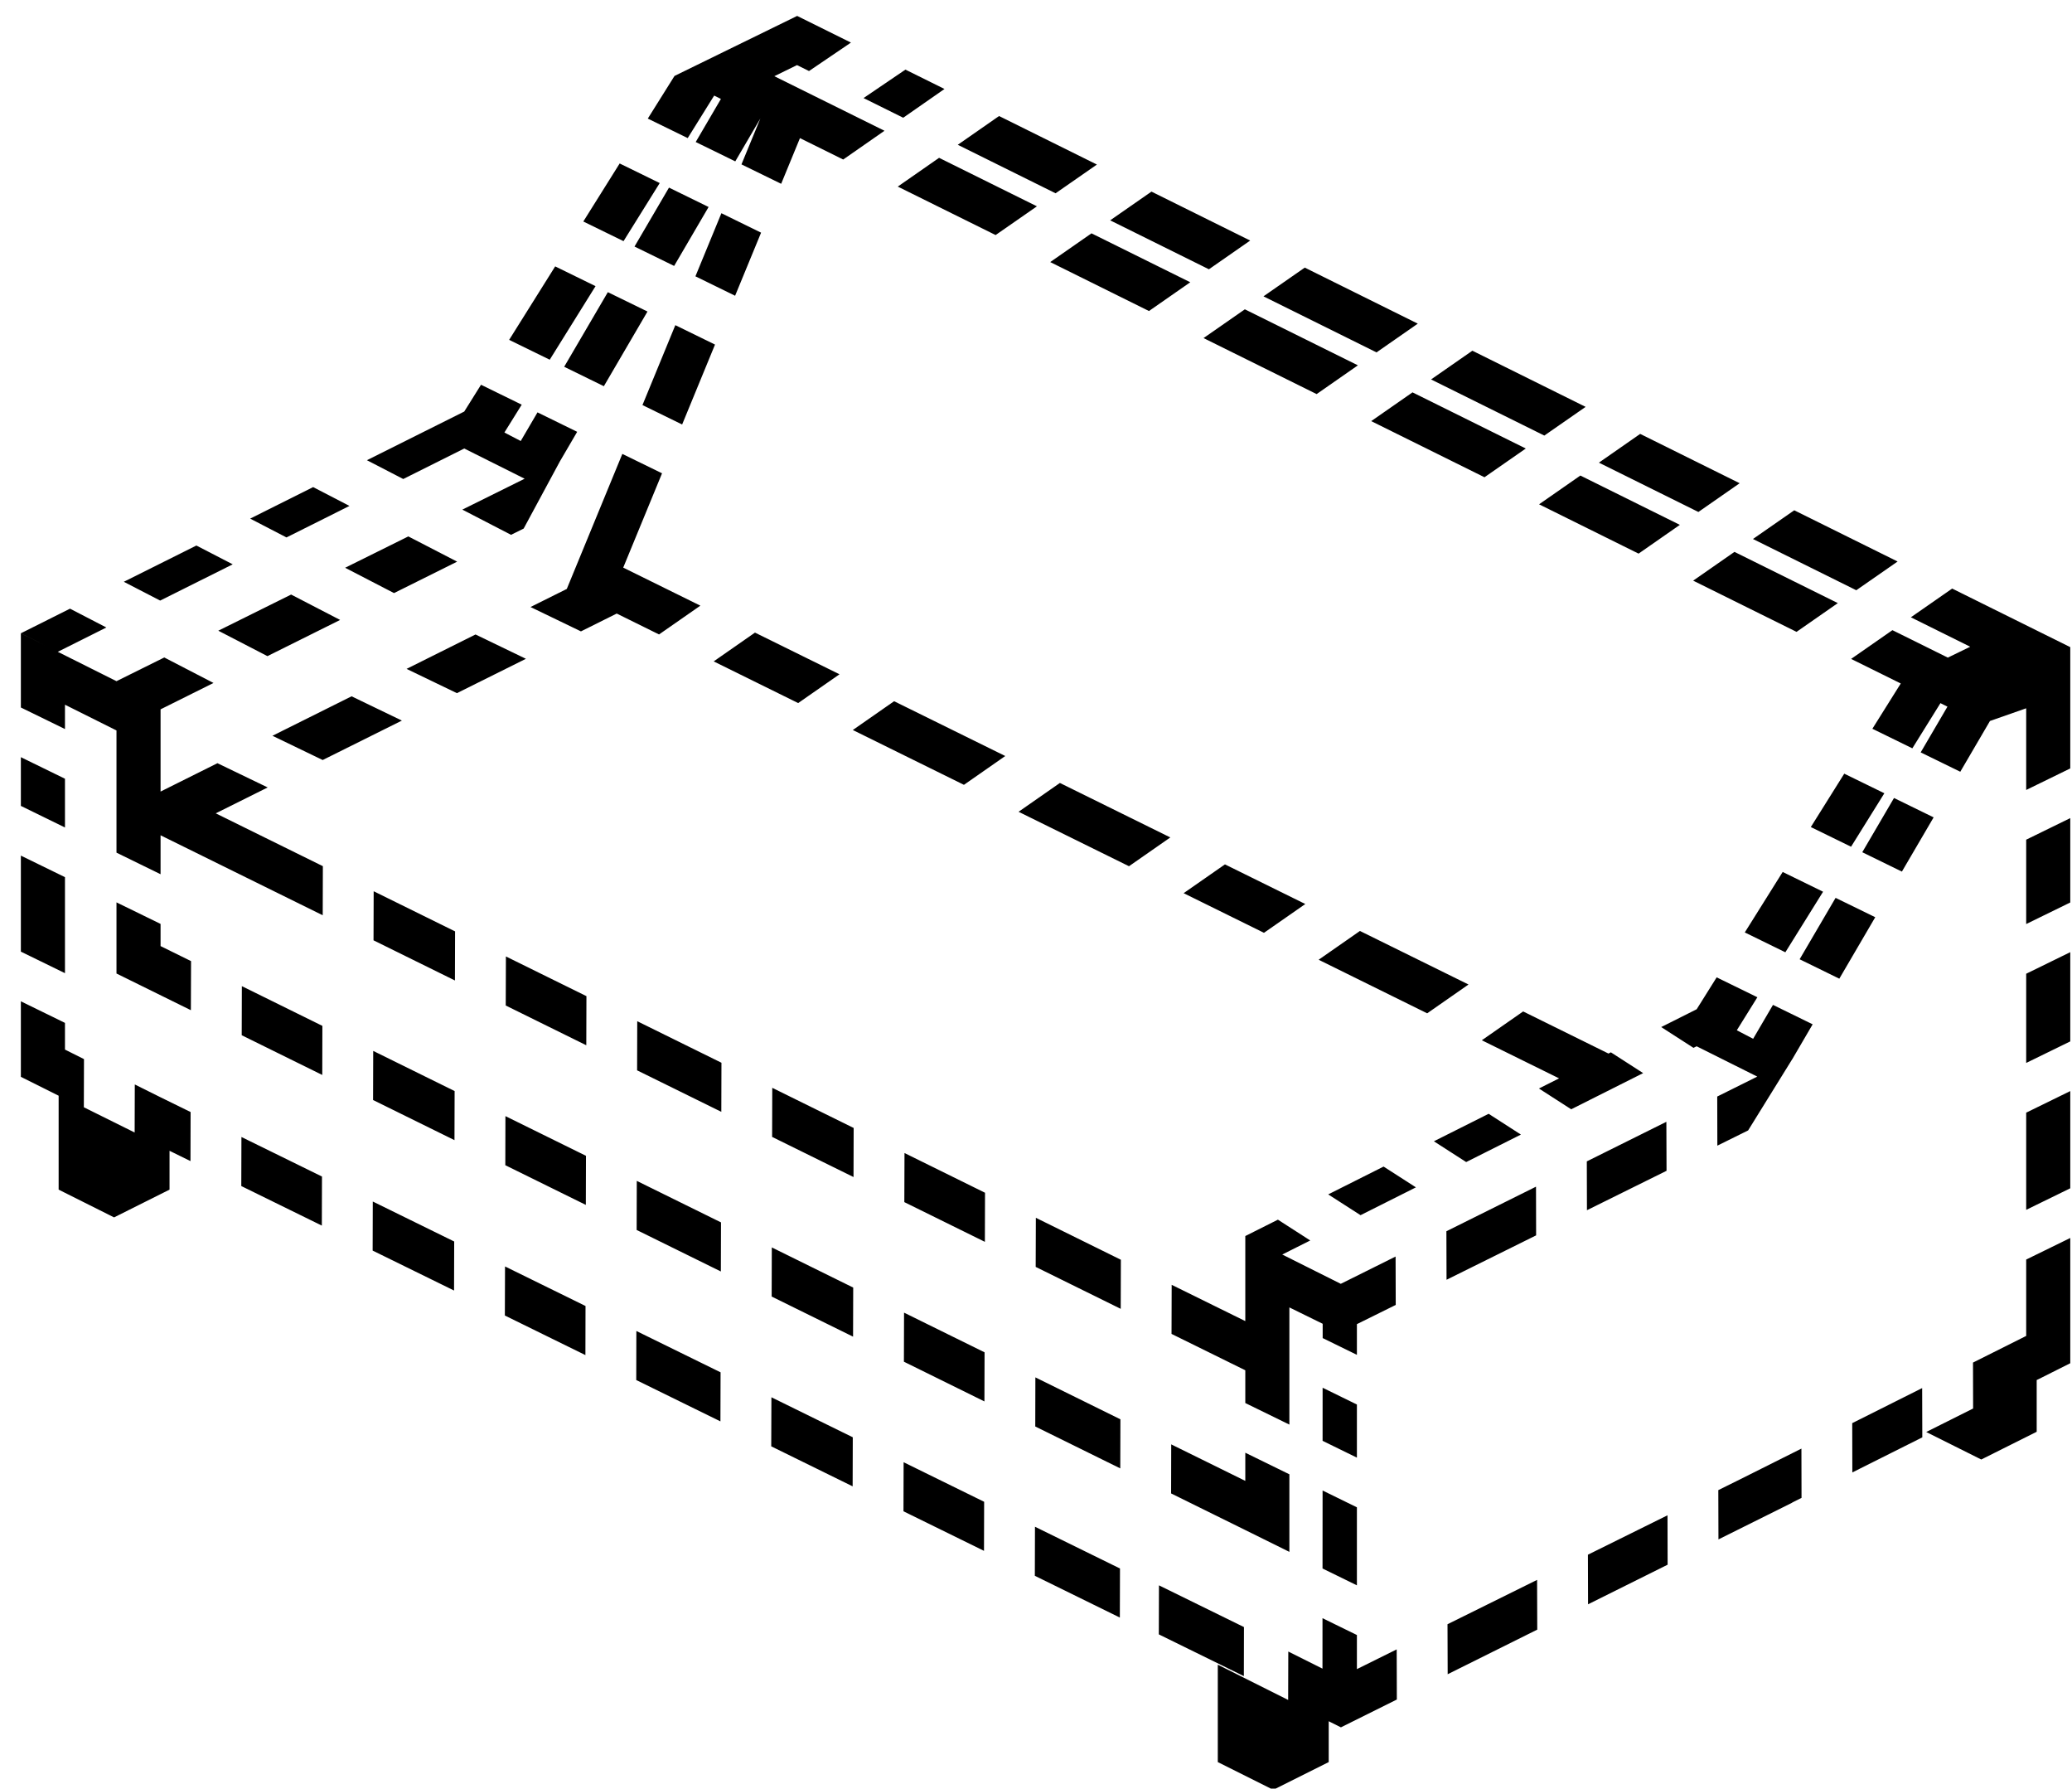 <?xml version="1.0" encoding="UTF-8"?>
<svg width="73px" height="63px" viewBox="0 0 73 63" version="1.1" xmlns="http://www.w3.org/2000/svg" xmlns:xlink="http://www.w3.org/1999/xlink">
    <!-- Generator: Sketch 51.2 (57519) - http://www.bohemiancoding.com/sketch -->
    <title>Mask</title>
    <desc>Created with Sketch.</desc>
    <defs>
        <path d="M16.356,14.496 L16.947,13.552 L18.381,14.254 L17.771,15.234 L19.725,16.253 L18.45,18.617 L18.005,18.838 L16.289,17.95 L18.484,16.862 L16.356,15.798 L14.207,16.872 L12.927,16.21 L16.356,14.496 Z M47.913,32.791 L51.738,34.677 L50.282,35.692 L46.458,33.805 L47.913,32.791 Z M31.846,47.963 L31.851,46.235 L34.688,47.633 L34.683,49.362 L31.846,47.963 Z M27.187,45.668 L27.192,43.938 L30.06,45.352 L30.055,47.081 L27.187,45.668 Z M22.43,43.323 L22.435,41.594 L25.402,43.056 L25.397,44.785 L22.43,43.323 Z M27.172,50.944 L27.178,49.216 L30.045,50.625 L30.04,52.353 L27.172,50.944 Z M17.803,41.042 L17.807,39.313 L20.645,40.711 L20.64,42.44 L17.803,41.042 Z M22.416,48.609 L22.42,46.881 L25.387,48.337 L25.382,50.065 L22.416,48.609 Z M8.516,36.464 L8.521,34.735 L11.358,36.134 L11.354,37.863 L8.516,36.464 Z M13.16,33.121 L13.165,31.392 L16.033,32.806 L16.028,34.535 L13.16,33.121 Z M17.787,46.336 L17.793,44.608 L20.629,46.001 L20.625,47.73 L17.787,46.336 Z M13.129,44.049 L13.134,42.321 L16.002,43.729 L15.997,45.456 L13.129,44.049 Z M31.831,53.232 L31.836,51.504 L34.673,52.897 L34.668,54.625 L31.831,53.232 Z M22.446,37.7 L22.451,35.97 L25.418,37.433 L25.413,39.162 L25.048,38.982 L22.446,37.7 Z M13.144,38.746 L13.149,37.016 L16.017,38.43 L16.012,40.159 L13.144,38.746 Z M8.501,41.776 L8.506,40.048 L11.344,41.441 L11.339,43.169 L8.501,41.776 Z M27.203,40.045 L27.208,38.316 L30.076,39.73 L30.071,41.459 L27.203,40.045 Z M17.818,35.417 L17.824,33.689 L20.661,35.087 L20.656,36.817 L17.818,35.417 Z M36.459,55.504 L36.464,53.776 L39.459,55.247 L39.454,56.975 L36.459,55.504 Z M43.827,57.31 L43.823,59.038 L40.827,57.567 L40.832,55.84 L43.827,57.31 Z M36.474,50.245 L36.478,48.515 L39.474,49.992 L39.469,51.721 L36.474,50.245 Z M31.861,42.342 L31.867,40.613 L34.704,42.012 L34.699,43.741 L31.861,42.342 Z M36.489,44.624 L36.495,42.894 L39.49,44.372 L39.485,46.101 L36.489,44.624 Z M4.749,38.198 L5.657,38.65 L6.715,39.169 L6.711,40.897 L6.058,40.576 L5.973,40.534 L5.973,41.902 L4.019,42.88 L2.066,41.902 L2.066,38.594 L0.735,37.929 L0.735,35.269 L2.289,36.029 L2.289,36.969 L2.959,37.305 L2.954,39.001 L4.744,39.89 L4.749,38.198 Z M5.657,32.543 L5.657,33.324 L6.731,33.853 L6.725,35.582 L4.104,34.29 L4.104,33.111 L4.104,31.784 L5.657,32.543 Z M2.289,30.896 L2.289,34.278 L0.735,33.519 L0.735,30.137 L2.289,30.896 Z M45.427,54.661 L43.874,53.893 L41.26,52.603 L41.264,50.875 L43.874,52.161 L43.874,51.169 L45.427,51.929 L45.427,54.661 Z M46.595,55.247 L46.597,52.5 L47.806,53.092 L47.806,55.84 L46.595,55.247 Z M58.709,39.513 L58.715,41.239 L55.911,42.627 L55.906,40.907 L58.709,39.513 Z M47.806,58.791 L49.208,58.096 L49.213,59.862 L47.243,60.842 L46.898,60.67 L46.813,60.627 L46.813,62.065 L44.859,63.042 L42.905,62.065 L42.905,58.635 L45.384,59.877 L45.389,58.172 L46.593,58.774 L46.594,56.997 L47.806,57.59 L47.806,58.791 Z M54.116,41.798 L54.12,43.513 L50.964,45.077 L50.959,43.368 L54.116,41.798 Z M55.945,54.761 L58.749,53.373 L58.753,55.113 L55.95,56.508 L55.945,54.761 Z M65.257,50.127 L67.721,48.892 L67.726,50.628 L65.261,51.863 L65.257,50.127 Z M63.467,51.024 L63.471,52.759 L63.138,52.926 L63.142,52.929 L60.544,54.222 L60.539,52.486 L61.283,52.118 L63.467,51.024 Z M50.998,57.21 L54.154,55.648 L54.16,57.4 L51.004,58.971 L50.998,57.21 Z M49.951,11.4 L48.497,12.412 L44.514,10.438 L45.969,9.426 L49.951,11.4 Z M38.646,5.796 L37.19,6.808 L33.744,5.1 L35.199,4.087 L38.646,5.796 Z M44.046,8.473 L42.592,9.485 L39.113,7.761 L40.568,6.749 L44.046,8.473 Z M61.291,17.021 L59.837,18.033 L56.332,16.296 L57.786,15.283 L61.291,17.021 Z M55.864,14.331 L54.409,15.342 L50.419,13.365 L51.874,12.353 L55.864,14.331 Z M64.75,21.243 L63.295,22.256 L59.653,20.452 L61.108,19.439 L64.75,21.243 Z M54.224,17.763 L55.679,16.75 L59.184,18.487 L57.73,19.5 L54.224,17.763 Z M48.31,14.833 L49.765,13.82 L53.756,15.798 L52.301,16.81 L48.31,14.833 Z M66.856,19.778 L65.4,20.79 L61.76,18.985 L63.214,17.974 L66.856,19.778 Z M43.858,10.895 L47.841,12.868 L46.387,13.881 L42.403,11.908 L43.858,10.895 Z M31.63,6.572 L33.085,5.559 L36.533,7.267 L35.077,8.279 L31.63,6.572 Z M37.001,9.231 L38.455,8.219 L41.935,9.942 L40.48,10.955 L37.001,9.231 Z M14.386,18.894 L16.106,19.783 L13.882,20.89 L12.159,19.998 L14.386,18.894 Z M8.199,19.877 L5.643,21.154 L4.362,20.492 L6.919,19.215 L8.199,19.877 Z M3.747,22.102 L2.035,22.959 L0.735,22.306 L2.467,21.439 L3.747,22.102 Z M7.691,22.215 L10.257,20.942 L11.983,21.836 L9.422,23.111 L7.691,22.215 Z M12.312,17.82 L10.093,18.93 L8.814,18.267 L11.032,17.157 L12.312,17.82 Z M16.753,22.348 L18.529,23.205 L16.098,24.415 L14.324,23.56 L16.753,22.348 Z M14.159,25.381 L11.369,26.77 L9.599,25.916 L12.387,24.526 L14.159,25.381 Z M2.289,27.429 L2.289,29.146 L0.735,28.386 L0.735,26.67 L2.289,27.429 Z M9.431,27.736 L7.601,28.648 L11.375,30.509 L11.37,32.238 L5.657,29.421 L5.657,30.603 L5.657,30.793 L4.104,30.033 L4.104,28.649 L4.104,25.729 L2.289,24.822 L2.289,25.679 L0.735,24.92 L0.735,22.308 L4.104,23.993 L5.788,23.158 L7.522,24.056 L5.657,24.985 L5.657,27.881 L7.661,26.882 L9.431,27.736 Z M47.806,49.471 L47.806,51.342 L46.597,50.75 L46.598,48.88 L47.806,49.471 Z M71.386,32.547 L71.386,29.576 L72.939,28.816 L72.939,31.788 L71.386,32.547 Z M46.795,42.07 L48.746,41.09 L49.885,41.822 L47.934,42.802 L46.795,42.07 Z M53.584,39.963 L51.656,40.931 L50.518,40.199 L52.447,39.231 L53.584,39.963 Z M71.386,47.055 L71.386,44.365 L72.939,43.605 L72.939,48.017 L71.841,48.568 L71.756,48.609 L71.756,50.431 L69.803,51.408 L67.864,50.439 L69.516,49.612 L69.512,47.994 L71.386,47.055 Z M71.386,42.614 L71.386,39.191 L72.939,38.431 L72.939,41.855 L71.386,42.614 Z M71.386,37.44 L71.386,34.298 L72.939,33.538 L72.939,36.681 L71.386,37.44 Z M47.806,46.64 L47.806,47.721 L46.6,47.131 L46.6,46.627 L45.427,46.051 L45.427,50.178 L43.874,49.419 L43.874,48.265 L41.275,46.984 L41.28,45.255 L43.87,46.531 L43.874,46.53 L43.874,43.537 L45.023,42.96 L46.162,43.693 L45.176,44.188 L47.238,45.22 L49.169,44.259 L49.174,45.963 L47.806,46.64 Z M68.125,28.79 L67.007,30.7 L65.611,30.018 L66.729,28.108 L68.125,28.79 Z M64.23,31.409 L62.901,33.542 L61.472,32.843 L62.807,30.713 L64.23,31.409 Z M64.671,31.625 L66.068,32.307 L64.802,34.472 L63.404,33.788 L64.671,31.625 Z M68.778,20.731 L72.939,22.794 L72.939,27.066 L71.386,27.825 L71.386,24.948 L70.11,25.395 L69.064,27.183 L67.669,26.501 L68.612,24.89 L68.365,24.767 L67.375,26.358 L65.967,25.669 L66.967,24.074 L65.218,23.209 L66.673,22.196 L68.625,23.163 L69.414,22.78 L67.323,21.743 L68.778,20.731 Z M63.798,29.131 L64.976,27.251 L66.389,27.941 L65.216,29.824 L63.798,29.131 Z M26.814,8.195 L25.899,10.417 L24.501,9.733 L25.416,7.51 L26.814,8.195 Z M22.355,8.684 L23.57,6.608 L24.965,7.291 L23.751,9.367 L22.355,8.684 Z M25.191,12.137 L24.033,14.952 L22.635,14.268 L23.793,11.453 L25.191,12.137 Z M23.243,6.448 L21.968,8.494 L20.551,7.802 L21.832,5.758 L23.243,6.448 Z M18.937,14.525 L20.335,15.21 L19.725,16.253 L18.346,15.534 L18.937,14.525 Z M20.982,10.079 L19.368,12.67 L17.938,11.971 L19.56,9.383 L20.982,10.079 Z M19.877,12.919 L21.415,10.291 L22.812,10.973 L21.275,13.603 L19.877,12.919 Z M61.766,36.589 L61.191,36.289 L61.915,35.126 L60.481,34.425 L59.775,35.551 L59.774,35.55 L58.527,36.176 L59.664,36.908 L59.775,36.853 L61.912,37.921 L60.501,38.623 L60.505,40.353 L61.589,39.817 L63.142,37.31 L63.143,37.311 L63.863,36.079 L62.465,35.395 L61.766,36.589 Z M63.14,37.308 L63.048,37.354 L63.14,37.308 Z M25.161,3.367 L24.229,4.864 L22.823,4.177 L23.764,2.675 L28.085,0.561 L29.98,1.5 L28.503,2.502 L28.08,2.293 L27.281,2.684 L31.162,4.606 L29.707,5.619 L28.184,4.865 L27.522,6.474 L26.123,5.79 L26.789,4.173 L26.789,4.173 L25.905,5.684 L24.511,5.002 L25.399,3.485 L25.161,3.367 Z M33.276,3.134 L31.822,4.147 L30.424,3.454 L31.9,2.452 L33.276,3.134 Z M45.988,31.842 L44.532,32.856 L41.701,31.46 L43.157,30.446 L45.988,31.842 Z M37.342,27.578 L41.232,29.497 L39.776,30.511 L35.886,28.593 L37.342,27.578 Z M29.577,23.75 L28.121,24.764 L25.144,23.296 L26.599,22.282 L29.577,23.75 Z M30.046,25.713 L31.501,24.699 L35.417,26.629 L33.961,27.644 L30.046,25.713 Z M56.754,37.066 L57.891,37.798 L55.356,39.072 L54.219,38.34 L54.929,37.983 L52.207,36.641 L53.663,35.626 L56.669,37.109 L56.754,37.066 Z M24.675,21.333 L23.219,22.347 L21.728,21.611 L20.468,22.239 L18.691,21.381 L19.969,20.744 L21.926,15.988 L23.325,16.671 L21.957,19.993 L24.675,21.333 Z" id="path-1"></path>
    </defs>
    <g id="Symbols" stroke="none" stroke-width="1" fill="none" fill-rule="evenodd">
        <g id="05_icons/isometric/unfurnished" transform="translate(-4, -11)">
            <g id="🎨Icon-Colour" transform="translate(4, 11)">
                <mask id="mask-2" fill="white">
                    <use xlink:href="#path-1"></use>
                </mask>
                <use id="Mask" fill="#000000" fill-rule="nonzero" xlink:href="#path-1"></use>
            </g>
        </g>
    </g>
</svg>